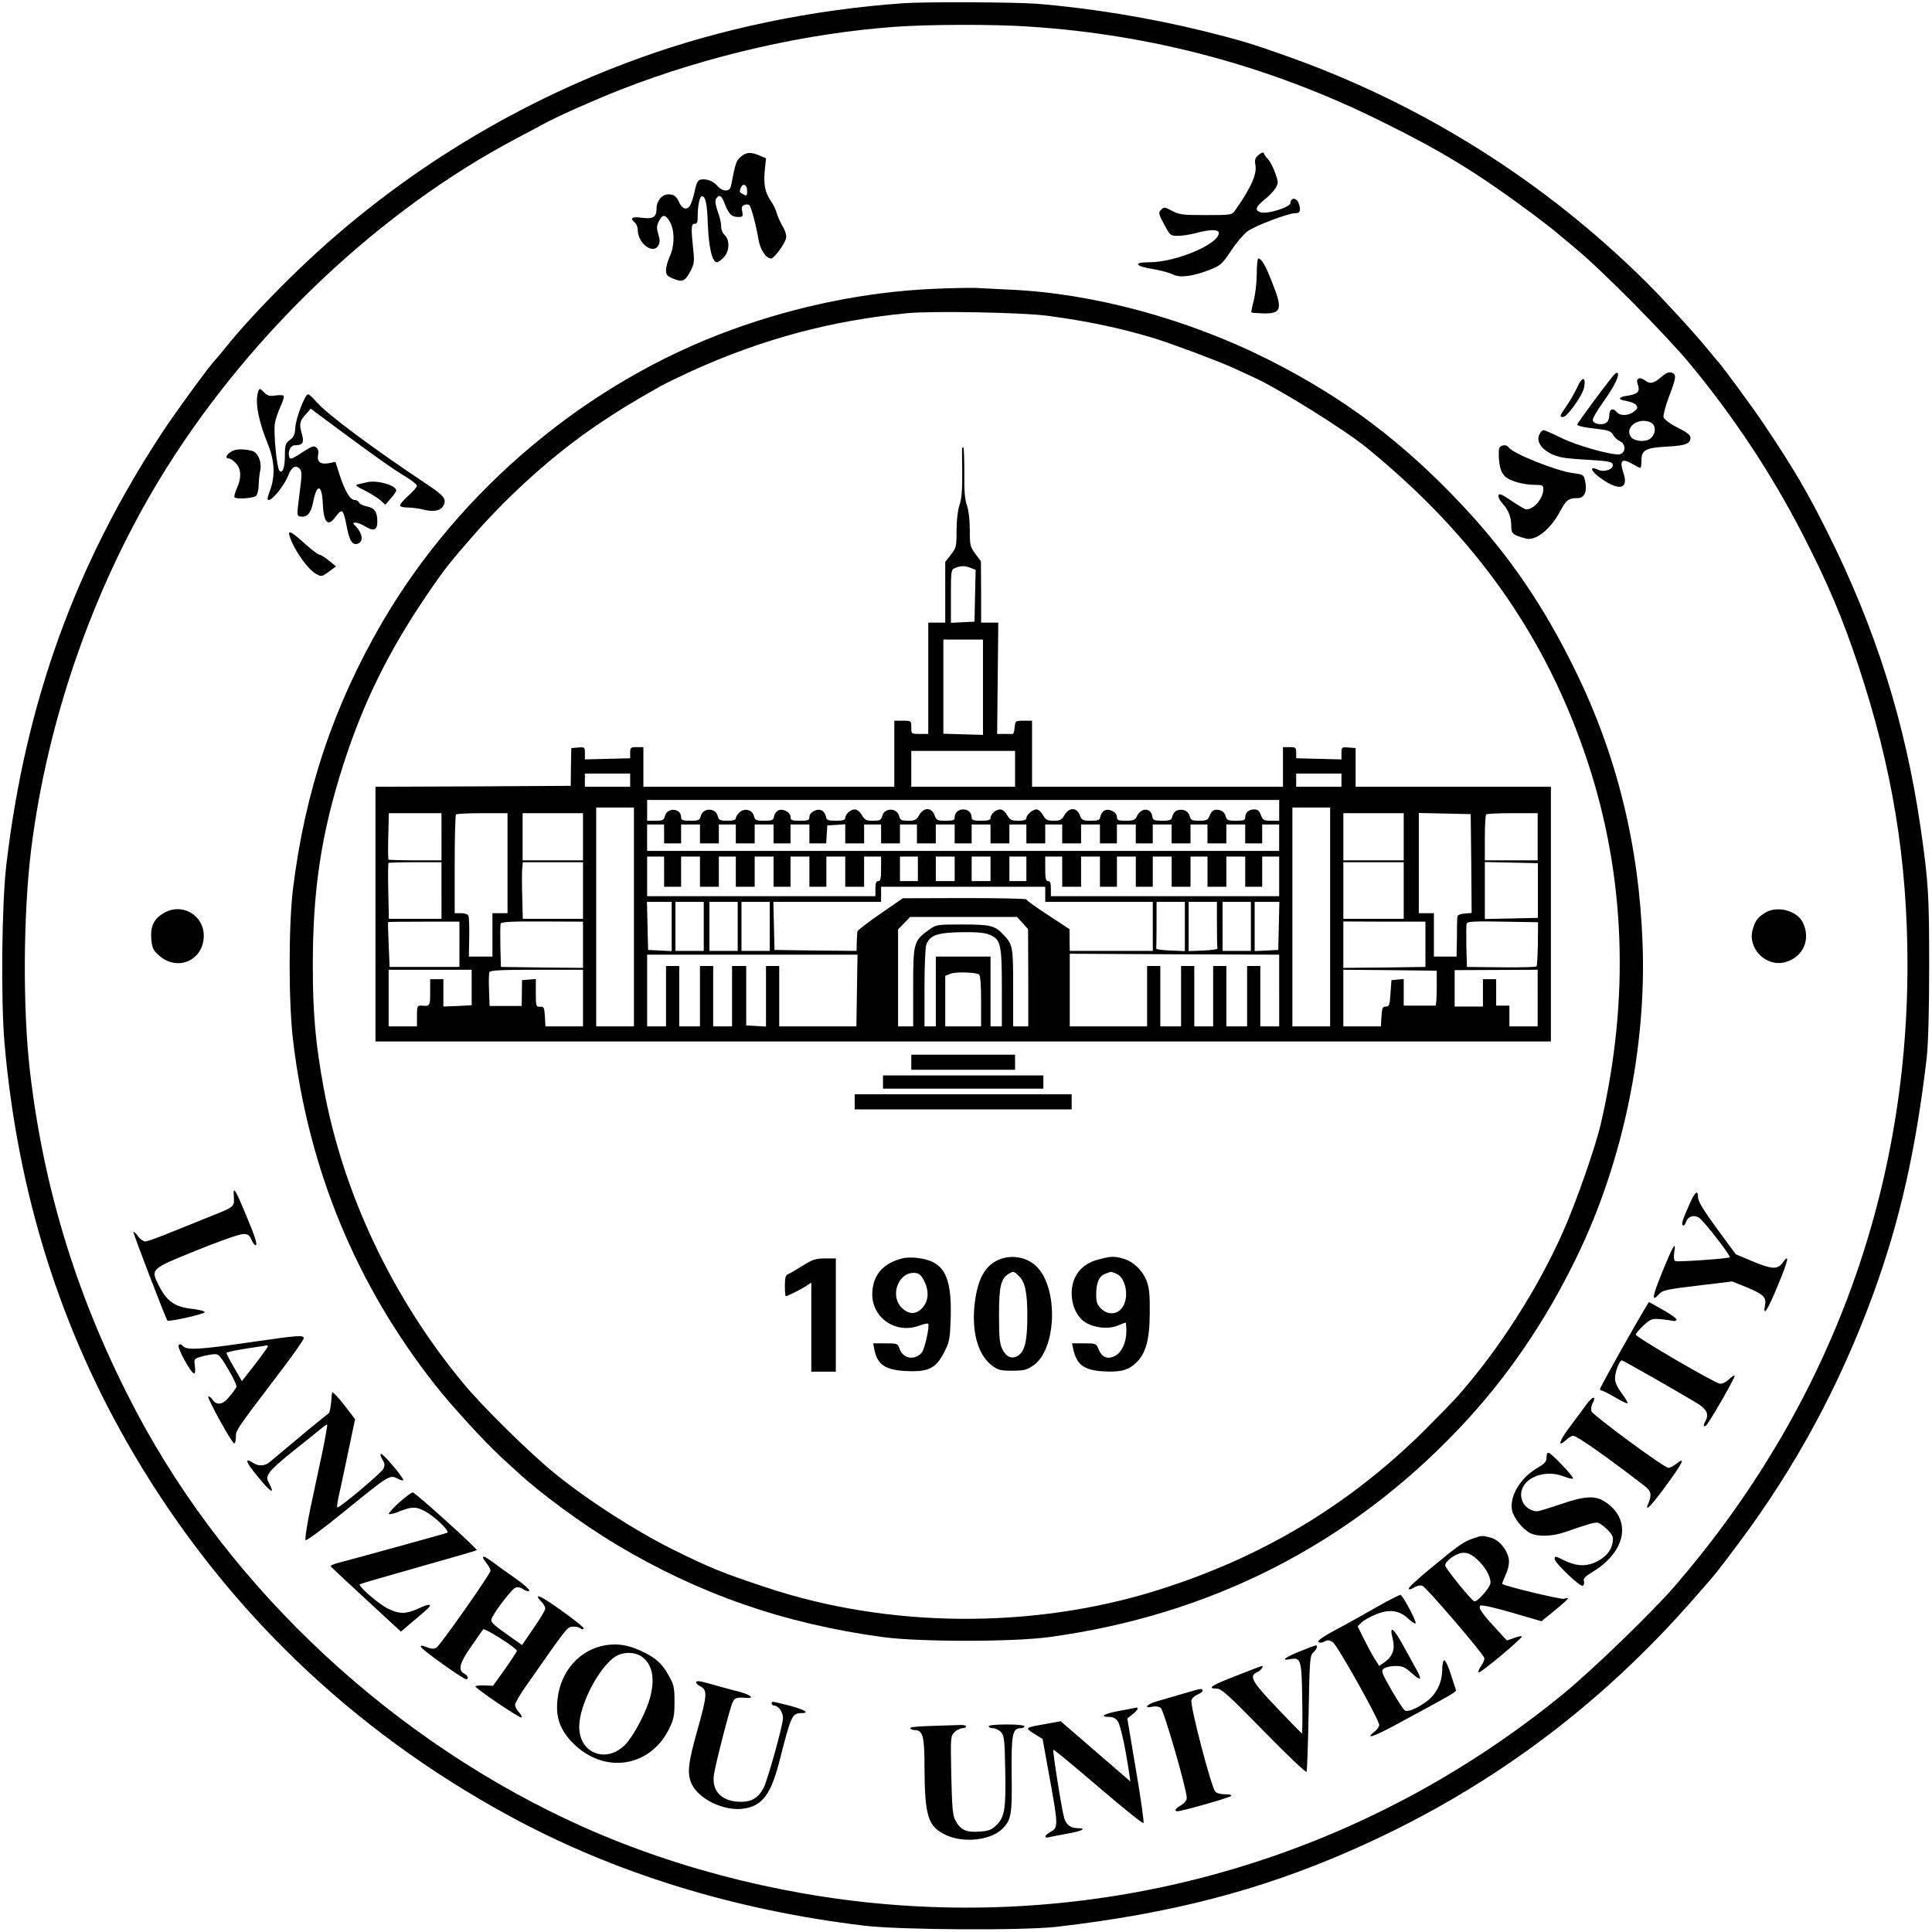 <?xml version="1.0" standalone="no"?>
<!DOCTYPE svg PUBLIC "-//W3C//DTD SVG 20010904//EN"
 "http://www.w3.org/TR/2001/REC-SVG-20010904/DTD/svg10.dtd">
<svg version="1.0" xmlns="http://www.w3.org/2000/svg"
 width="1024pt" height="1024pt" viewBox="0 0 1024 1024"
 preserveAspectRatio="xMidYMid meet">

<g transform="translate(0,1024) scale(0.1,-0.1)"
fill="#000000" stroke="none">
<path d="M4790 10223 c-479 -33 -971 -135 -1398 -290 -695 -250 -1331 -650
-1853 -1164 -156 -154 -265 -273 -354 -384 -22 -27 -43 -52 -46 -55 -21 -18
-211 -278 -281 -385 -459 -699 -723 -1430 -824 -2285 -25 -211 -30 -721 -10
-950 70 -797 296 -1515 684 -2175 480 -815 1151 -1462 1988 -1918 560 -305
1195 -501 1889 -584 189 -22 845 -26 1020 -5 601 70 1067 191 1544 399 716
312 1322 757 1841 1354 108 122 111 127 227 282 302 404 535 836 712 1320 140
384 226 761 283 1252 8 71 13 243 13 485 0 379 -4 444 -45 730 -81 558 -237
1054 -492 1565 -107 215 -179 337 -331 565 -62 94 -241 337 -257 350 -3 3 -27
32 -54 65 -56 70 -234 264 -321 350 -540 536 -1191 945 -1906 1198 -180 64
-245 84 -434 131 -288 71 -604 123 -889 146 -116 9 -592 11 -706 3z m665 -124
c652 -42 1276 -210 1860 -499 333 -164 513 -275 815 -499 41 -31 86 -66 100
-77 14 -12 68 -57 120 -100 134 -110 475 -454 604 -609 232 -279 438 -590 601
-908 134 -261 210 -441 295 -696 180 -542 260 -1031 260 -1586 0 -1222 -424
-2353 -1231 -3289 -119 -138 -443 -452 -597 -577 -981 -801 -2213 -1199 -3473
-1120 -592 37 -1190 183 -1714 416 -1001 447 -1868 1251 -2371 2200 -306 579
-490 1164 -565 1805 -39 332 -36 835 6 1177 88 706 344 1428 718 2023 455 725
1136 1367 1852 1745 61 32 128 68 150 80 75 41 270 127 405 180 460 180 981
299 1455 333 174 13 526 14 710 1z"/>
<path d="M6671 9419 c-19 -16 -22 -25 -17 -54 9 -48 -24 -122 -109 -242 -15
-22 -22 -23 -153 -23 -123 0 -141 2 -179 22 -39 21 -44 22 -59 6 -15 -15 -14
-21 16 -77 32 -60 34 -61 74 -61 23 0 66 7 96 15 74 20 120 20 120 0 0 -59
-228 -155 -368 -155 -88 0 -77 -21 19 -36 41 -7 88 -20 106 -29 38 -19 106
-10 200 27 52 21 62 30 108 99 27 42 67 88 87 103 41 30 216 96 253 96 19 0
25 5 25 23 0 13 -6 31 -13 42 -15 19 -37 13 -37 -10 0 -23 -122 -62 -160 -50
-31 10 -24 30 21 66 23 18 49 45 59 61 16 27 16 31 0 78 -10 28 -26 61 -37 73
-11 12 -22 27 -24 34 -3 8 -12 5 -28 -8z"/>
<path d="M3927 9410 c-24 -19 -29 -33 -53 -157 -6 -31 -44 -30 -72 2 -23 26
-58 39 -89 33 -12 -2 -21 -17 -27 -43 -4 -22 -13 -56 -20 -75 -15 -45 -45 -47
-65 -5 -17 36 -28 45 -58 45 -34 0 -63 -34 -63 -74 0 -47 -18 -58 -79 -50 -52
7 -65 -2 -36 -26 8 -7 15 -23 15 -37 0 -73 82 -135 110 -83 8 14 8 31 -1 59
-9 30 -9 44 2 66 20 40 34 41 58 2 27 -45 28 -126 1 -186 -11 -24 -20 -56 -20
-73 0 -24 6 -32 36 -44 50 -21 64 -16 92 36 21 40 23 53 17 110 -13 121 -12
145 7 144 13 -1 16 8 16 42 0 55 11 104 22 104 20 0 28 -40 32 -155 5 -119 23
-195 48 -195 6 0 22 11 35 25 32 31 34 93 6 119 -11 10 -19 30 -19 46 1 15 -7
51 -18 79 -12 36 -15 57 -9 67 17 26 29 19 45 -23 21 -56 38 -73 71 -73 26 0
28 2 23 29 -5 21 -2 30 12 35 9 4 21 3 26 -2 10 -10 36 -108 48 -181 9 -54 40
-101 67 -101 16 0 71 75 79 107 4 14 -3 38 -19 65 -13 24 -27 55 -31 70 -3 15
-17 44 -31 64 -31 45 -39 90 -31 166 l6 59 -35 15 c-46 19 -68 18 -98 -6z m33
-180 c0 -28 -2 -30 -20 -20 -22 12 -22 12 -14 34 11 28 34 18 34 -14z"/>
<path d="M6661 8788 c0 -46 -8 -110 -16 -142 -9 -32 -14 -60 -12 -62 2 -2 29
-4 60 -5 99 -3 107 21 50 163 -34 89 -57 128 -74 128 -4 0 -8 -37 -8 -82z"/>
<path d="M4945 8709 c-353 -16 -715 -89 -1065 -216 -764 -277 -1441 -844
-1854 -1551 -258 -444 -409 -894 -473 -1412 -24 -199 -24 -608 1 -810 82 -680
334 -1289 752 -1820 86 -110 264 -304 349 -382 28 -25 65 -60 84 -77 126 -117
343 -276 527 -387 440 -263 890 -420 1414 -491 193 -26 687 -26 880 0 854 116
1587 489 2170 1102 254 267 461 569 630 919 241 498 367 1101 346 1656 -19
519 -136 996 -356 1445 -165 339 -351 611 -593 870 -317 339 -631 576 -1036
780 -428 215 -928 351 -1371 370 -63 3 -144 7 -180 9 -36 1 -137 -1 -225 -5z
m610 -143 c215 -29 379 -64 560 -118 91 -28 332 -118 415 -155 36 -17 88 -40
115 -53 133 -60 484 -279 600 -374 578 -472 951 -1002 1169 -1661 201 -607
225 -1255 71 -1920 -28 -122 -131 -417 -199 -570 -134 -304 -341 -627 -560
-875 -22 -25 -101 -106 -175 -180 -404 -401 -871 -680 -1431 -853 -654 -202
-1411 -196 -2055 18 -231 76 -307 107 -504 205 -199 100 -447 259 -621 401
-132 107 -384 355 -486 479 -375 453 -636 1005 -738 1561 -43 232 -58 397 -58
644 -1 404 44 705 161 1070 106 330 238 598 439 895 100 147 124 177 258 330
196 222 425 426 651 579 114 77 172 112 335 205 26 14 100 50 165 80 376 170
739 267 1141 306 131 13 618 4 747 -14z"/>
<path d="M5099 7864 c0 -5 0 -65 1 -134 1 -89 -4 -137 -15 -169 -9 -27 -15
-78 -15 -133 0 -85 -2 -92 -30 -128 l-30 -38 0 -161 0 -161 -45 0 -45 0 0
-295 0 -295 -45 0 c-45 0 -45 0 -45 35 0 35 0 35 -45 35 l-45 0 0 -175 0 -175
-665 0 -665 0 0 105 0 105 -35 0 c-32 0 -35 -2 -35 -29 l0 -30 -120 -3 -120
-3 0 33 c0 32 -1 33 -36 30 l-36 -3 -2 -100 -1 -100 -517 -3 -518 -2 0 -675 0
-675 3115 0 3115 0 0 675 0 675 -518 0 -517 0 0 103 0 102 -37 3 c-37 3 -38 2
-38 -30 l0 -33 -120 3 -120 3 0 30 c0 27 -3 29 -35 29 l-35 0 0 -105 0 -105
-665 0 -665 0 0 175 0 175 -44 0 c-44 0 -45 -1 -48 -35 -2 -20 -6 -35 -10 -35
-5 0 -25 0 -45 0 l-38 0 3 295 3 295 -46 0 -45 0 0 163 -1 162 -29 39 c-28 37
-30 46 -30 127 0 52 -6 104 -15 130 -12 32 -15 79 -14 172 0 71 -2 131 -5 134
-3 4 -6 2 -7 -3z m46 -634 l26 -10 -3 -137 -3 -138 -62 -3 -63 -3 0 141 c0
137 1 141 23 150 30 12 51 12 82 0z m65 -632 l0 -253 -105 3 -105 3 0 250 0
249 105 0 105 0 0 -252z m170 -433 l0 -95 -275 0 -275 0 0 95 0 95 275 0 275
0 0 -95z m-2040 -60 l0 -35 -120 0 -120 0 0 35 0 35 120 0 120 0 0 -35z m3770
0 l0 -35 -120 0 -120 0 0 35 0 35 120 0 120 0 0 -35z m-330 -160 l0 -55 -43 0
c-38 0 -44 3 -54 30 -8 22 -18 30 -35 30 -29 0 -48 -17 -48 -42 0 -15 -8 -18
-49 -18 -44 0 -49 3 -55 25 -4 15 -16 27 -31 31 -29 7 -43 -1 -55 -32 -8 -20
-16 -24 -54 -24 -38 0 -45 3 -50 24 -7 27 -35 41 -66 31 -11 -3 -23 -17 -26
-31 -5 -21 -12 -24 -54 -24 -42 0 -49 3 -52 21 -7 50 -61 50 -83 1 -8 -18 -18
-22 -57 -22 -42 0 -48 3 -48 20 0 27 -45 48 -68 33 -9 -5 -18 -20 -20 -32 -3
-18 -10 -21 -51 -21 -43 0 -48 3 -58 30 -16 42 -57 42 -81 0 -14 -25 -23 -30
-57 -30 -34 0 -43 5 -57 30 -9 17 -25 30 -34 30 -21 0 -54 -28 -54 -47 0 -9
-14 -13 -42 -13 -37 0 -45 4 -60 30 -10 17 -25 30 -37 30 -23 0 -51 -25 -51
-46 0 -10 -13 -14 -50 -14 -41 0 -50 3 -50 18 0 24 -19 42 -45 42 -26 0 -45
-18 -45 -42 0 -15 -8 -18 -48 -18 -44 0 -49 2 -59 30 -16 42 -57 42 -81 0 -15
-26 -23 -30 -58 -30 -36 0 -43 3 -48 24 -11 46 -79 46 -90 1 -6 -22 -12 -25
-49 -25 -36 0 -44 4 -59 30 -10 17 -25 30 -37 30 -23 0 -51 -25 -51 -46 0 -10
-13 -14 -49 -14 -43 0 -50 3 -53 21 -2 12 -11 27 -20 32 -23 15 -68 -6 -68
-33 0 -17 -6 -20 -50 -20 -44 0 -50 3 -50 20 0 27 -45 48 -68 33 -9 -5 -18
-20 -20 -32 -3 -18 -10 -21 -52 -21 -43 0 -49 3 -54 25 -8 33 -50 44 -76 20
-11 -10 -20 -24 -20 -32 0 -9 -14 -13 -45 -13 -39 0 -45 3 -51 25 -11 45 -79
45 -90 -1 -5 -21 -12 -24 -55 -24 -41 0 -49 3 -49 19 0 48 -74 53 -86 6 -5
-22 -12 -25 -50 -25 l-44 0 0 55 0 55 1675 0 1675 0 0 -55z m-3420 -565 l0
-580 -100 0 -100 0 0 580 0 580 100 0 100 0 0 -580z m3690 0 l0 -580 -100 0
-100 0 0 580 0 580 100 0 100 0 0 -580z m-4710 425 l0 -125 -138 0 c-76 0
-141 2 -143 4 -2 2 -3 59 -1 125 l3 121 140 0 139 0 0 -125z m350 -140 l0
-265 -40 0 -40 0 0 -115 0 -115 -62 0 -63 0 2 101 c1 55 -1 107 -4 115 -3 8
-19 14 -39 14 l-34 0 0 258 c0 142 3 262 7 265 3 4 66 7 140 7 l133 0 0 -265z
m400 140 l0 -125 -160 0 -160 0 0 125 0 125 160 0 160 0 0 -125z m4350 0 l0
-125 -160 0 -160 0 0 125 0 125 160 0 160 0 0 -125z m358 -142 l2 -262 -37 -3
c-25 -2 -38 -8 -39 -18 -1 -8 -2 -59 -2 -112 l-2 -98 -60 0 -60 0 0 115 0 115
-40 0 -40 0 0 265 0 266 138 -3 137 -3 3 -262z m352 142 l0 -125 -140 0 -140
0 0 118 c0 65 3 122 7 125 3 4 66 7 140 7 l133 0 0 -125z m-4630 15 l0 -50 45
0 45 0 0 50 0 50 50 0 50 0 0 -50 0 -50 50 0 50 0 0 50 0 50 45 0 45 0 0 -50
0 -50 50 0 50 0 0 50 0 50 50 0 50 0 0 -50 0 -50 45 0 45 0 0 50 0 50 50 0 50
0 0 -50 0 -50 44 0 45 0 3 48 3 47 48 3 47 3 0 -50 0 -51 50 0 50 0 0 50 0 50
45 0 45 0 0 -50 0 -50 50 0 50 0 0 50 0 50 45 0 45 0 0 -50 0 -50 50 0 50 0 0
50 0 50 50 0 50 0 0 -50 0 -50 45 0 45 0 0 50 0 50 50 0 50 0 0 -50 0 -50 50
0 50 0 0 50 0 50 45 0 45 0 0 -50 0 -50 50 0 50 0 0 50 0 50 45 0 45 0 0 -50
0 -50 50 0 50 0 0 50 0 50 50 0 50 0 0 -50 0 -50 45 0 45 0 0 50 0 50 50 0 50
0 0 -50 0 -50 45 0 45 0 0 50 0 50 50 0 50 0 0 -50 0 -50 50 0 50 0 0 50 0 50
45 0 45 0 0 -50 0 -50 50 0 50 0 0 50 0 50 50 0 50 0 0 -50 0 -50 45 0 45 0 0
50 0 50 45 0 45 0 0 -70 0 -70 -1675 0 -1675 0 0 70 0 70 45 0 45 0 0 -50z m0
-200 l0 -80 45 0 45 0 0 80 0 80 50 0 50 0 0 -80 0 -80 50 0 50 0 0 80 0 80
45 0 45 0 0 -80 0 -80 50 0 50 0 0 80 0 80 50 0 50 0 0 -80 0 -80 45 0 45 0 0
80 0 80 50 0 50 0 0 -80 0 -80 45 0 45 0 0 80 0 80 50 0 50 0 0 -80 0 -80 50
0 50 0 0 80 0 80 45 0 45 0 0 -65 c0 -51 -3 -65 -15 -65 -11 0 -15 -11 -15
-40 l0 -40 -605 0 -605 0 0 105 0 105 45 0 45 0 0 -80z m1345 15 l0 -65 -47 0
-48 0 0 65 0 65 48 0 47 0 0 -65z m195 0 l0 -65 -50 0 -50 0 0 65 0 65 50 0
50 0 0 -65z m190 0 l0 -65 -50 0 -50 0 0 65 0 65 50 0 50 0 0 -65z m190 0 l0
-65 -45 0 -45 0 0 65 0 65 45 0 45 0 0 -65z m190 -15 l0 -80 50 0 50 0 0 80 0
80 50 0 50 0 0 -80 0 -80 45 0 45 0 0 80 0 80 50 0 50 0 0 -80 0 -80 45 0 45
0 0 80 0 80 50 0 50 0 0 -80 0 -80 50 0 50 0 0 80 0 80 45 0 45 0 0 -80 0 -80
50 0 50 0 0 80 0 80 50 0 50 0 0 -80 0 -80 45 0 45 0 0 80 0 80 45 0 45 0 0
-105 0 -105 -605 0 -605 0 0 40 c0 29 -4 40 -15 40 -12 0 -15 14 -15 65 l0 65
45 0 45 0 0 -80z m-3290 -100 l0 -150 -139 0 -140 0 -3 146 c-2 80 -1 148 1
150 2 2 67 4 143 4 l138 0 0 -150z m750 0 l0 -150 -159 0 -160 0 -3 118 c-2
64 -2 132 0 150 l3 32 160 0 159 0 0 -150z m4350 0 l0 -150 -160 0 -160 0 0
150 0 150 160 0 160 0 0 -150z m711 0 l0 -145 -140 -3 -141 -3 0 151 0 151
141 -3 140 -3 0 -145z m-2611 -20 l0 -40 285 0 285 0 0 -130 0 -130 -220 0
-220 0 -1 58 0 57 -114 75 c-63 41 -115 78 -115 83 0 4 -147 7 -327 7 l-328
-1 -120 -83 c-66 -45 -121 -88 -121 -94 -1 -7 -2 -32 -3 -57 l-1 -45 -217 2
-218 3 -3 128 -3 127 286 0 285 0 0 40 0 40 435 0 435 0 0 -40z m-1980 -170
l0 -131 -62 3 -63 3 -3 128 -3 127 66 0 65 0 0 -130z m170 0 l0 -130 -75 0
-75 0 0 130 0 130 75 0 75 0 0 -130z m180 0 l0 -130 -75 0 -75 0 0 130 0 130
75 0 75 0 0 -130z m170 0 l0 -130 -75 0 -75 0 0 130 0 130 75 0 75 0 0 -130z
m2200 0 l0 -131 -77 3 c-43 2 -77 6 -75 11 1 4 2 61 2 127 l0 120 75 0 75 0 0
-130z m170 10 c0 -66 1 -123 3 -127 1 -5 -33 -9 -75 -11 l-78 -3 0 131 0 130
75 0 75 0 0 -120z m180 -10 l0 -130 -75 0 -75 0 0 130 0 130 75 0 75 0 0 -130z
m148 3 l-3 -128 -62 -3 -63 -3 0 131 0 130 65 0 66 0 -3 -127z m-1358 15 l29
-33 1 -257 0 -258 -40 0 -40 0 0 206 c0 216 -2 227 -49 277 -47 51 -68 57
-219 57 -139 0 -139 0 -181 -30 -78 -57 -81 -67 -81 -302 l0 -208 -40 0 -40 0
0 257 0 257 32 33 32 33 283 0 283 0 30 -32z m-2985 -113 l0 -120 -185 0 -185
0 -5 118 c-3 65 -4 119 -3 120 1 1 86 2 190 2 l188 0 0 -120z m655 -3 l0 -122
-217 2 -218 3 -3 109 c-1 61 -1 115 2 121 3 9 63 12 220 11 l216 -1 0 -123z
m4465 3 l0 -120 -217 -3 -218 -2 0 123 0 123 218 -1 217 0 0 -120z m596 4 c-1
-62 -4 -116 -7 -121 -3 -4 -87 -6 -187 -5 l-182 2 -3 109 c-1 61 -1 115 2 122
4 10 49 12 192 9 l186 -3 -1 -113z m-2907 47 c60 -25 66 -49 66 -281 l0 -205
-30 0 -30 0 0 185 0 185 -145 0 -145 0 0 -185 0 -185 -30 0 -30 0 0 204 c0
113 4 216 10 230 18 49 59 63 185 65 81 1 124 -2 149 -13z m1536 -296 l0 -190
-50 0 -50 0 0 160 0 160 -35 0 -35 0 0 -160 0 -160 -55 0 -55 0 0 160 0 160
-35 0 -35 0 0 -160 0 -160 -50 0 -50 0 0 160 0 160 -35 0 -35 0 0 -160 0 -160
-55 0 -55 0 0 160 0 160 -35 0 -35 0 0 -160 0 -160 -205 0 -205 0 0 193 0 192
555 -3 555 -2 0 -190z m-2238 0 l-3 -190 -204 0 -205 0 0 160 0 160 -35 0 -35
0 0 -161 0 -160 -52 3 -53 3 0 158 0 157 -37 0 -38 0 0 -160 0 -160 -50 0 -50
0 0 160 0 160 -35 0 -35 0 0 -160 0 -160 -55 0 -55 0 0 160 0 160 -35 0 -35 0
0 -160 0 -160 -50 0 -50 0 0 190 0 190 558 0 557 0 -3 -190z m-2042 16 l0 -94
-75 -4 -75 -3 0 73 0 72 -35 0 -35 0 0 -70 c0 -73 -1 -74 -47 -70 -21 1 -23
-3 -23 -54 l0 -56 -75 0 -75 0 0 150 0 150 220 0 220 0 0 -94z m590 -56 l0
-150 -99 0 -100 0 -3 53 c-3 47 -5 52 -25 51 -22 -1 -23 3 -23 73 l0 74 -36
-3 -37 -3 -1 -68 -1 -69 -85 0 -85 0 -3 83 c-2 45 -1 88 2 96 4 10 55 13 251
13 l245 0 0 -150z m4525 53 c0 -51 -3 -93 -7 -93 -5 0 -44 0 -88 0 l-80 0 0
71 0 70 -32 -3 -33 -3 -5 -70 c-4 -62 -7 -70 -25 -70 -17 0 -20 -8 -23 -52
l-3 -53 -100 0 -99 0 0 150 0 150 248 -2 247 -3 0 -92z m535 -53 l0 -150 -75
0 -75 0 0 55 0 55 -35 0 -35 0 0 70 0 70 -35 0 -35 0 0 -72 0 -73 -75 0 -75 0
0 97 0 96 220 1 220 1 0 -150z m-2961 125 c7 -4 11 -56 11 -141 l0 -134 -95 0
-95 0 0 134 0 134 28 11 c28 11 132 8 151 -4z"/>
<path d="M4830 4610 l0 -40 275 0 275 0 0 40 0 40 -275 0 -275 0 0 -40z"/>
<path d="M4680 4505 l0 -35 425 0 425 0 0 35 0 35 -425 0 -425 0 0 -35z"/>
<path d="M4530 4400 l0 -40 575 0 575 0 0 40 0 40 -575 0 -575 0 0 -40z"/>
<path d="M4785 3571 c-100 -25 -153 -82 -161 -172 -13 -135 116 -232 246 -186
24 9 46 14 49 11 10 -10 -18 -136 -34 -154 -38 -42 -98 -32 -117 21 -10 28
-12 29 -75 29 l-65 0 6 -32 c16 -82 60 -111 175 -115 113 -5 152 15 196 101
28 55 30 69 34 183 6 224 -37 300 -179 316 -25 3 -58 2 -75 -2z m117 -128 c24
-54 18 -104 -17 -139 -33 -32 -70 -31 -106 5 -68 69 -11 200 79 183 17 -3 30
-18 44 -49z"/>
<path d="M5303 3567 c-78 -29 -119 -98 -136 -228 -19 -153 14 -278 90 -336 32
-25 45 -28 108 -28 62 0 77 4 112 28 123 85 134 407 18 523 -48 49 -126 65
-192 41z m94 -87 c36 -33 48 -87 48 -215 0 -131 -13 -187 -49 -210 -31 -21
-62 -8 -83 33 -15 31 -18 62 -18 182 0 152 10 194 52 219 24 14 26 14 50 -9z"/>
<path d="M5820 3564 c-90 -24 -140 -89 -140 -181 1 -65 29 -125 73 -152 49
-30 122 -37 171 -17 21 9 40 16 42 16 2 0 4 -21 4 -47 0 -59 -26 -114 -63
-131 -38 -18 -66 -6 -83 34 -14 34 -15 34 -78 34 l-64 0 7 -33 c18 -80 56
-108 152 -115 91 -6 133 3 174 39 57 50 78 122 79 269 1 99 -3 135 -17 172
-22 56 -72 103 -124 117 -48 14 -66 13 -133 -5z m95 -74 c48 -18 70 -112 40
-169 -24 -48 -81 -56 -120 -16 -20 19 -25 34 -25 74 0 63 16 98 49 110 14 5
27 10 28 10 1 1 13 -3 28 -9z"/>
<path d="M4255 3532 c-33 -21 -68 -41 -77 -45 -14 -5 -18 -18 -18 -62 0 -30 2
-55 5 -55 9 0 78 35 108 54 l27 18 0 -236 0 -236 65 0 65 0 0 300 0 300 -57 0
c-50 0 -67 -6 -118 -38z"/>
<path d="M8544 8241 c-53 -66 -184 -244 -184 -251 0 -8 37 -16 126 -26 40 -5
55 -12 64 -29 7 -13 23 -28 37 -34 32 -15 30 -64 -4 -69 -40 -6 -228 47 -310
88 -44 22 -86 40 -92 40 -6 0 -15 -9 -21 -21 -26 -48 32 -107 122 -124 20 -4
87 -10 149 -13 97 -6 114 -10 117 -24 5 -25 -44 -43 -77 -28 -51 23 -40 -8 18
-48 95 -67 145 -53 115 33 -21 64 -8 78 46 47 21 -12 41 -22 44 -22 4 0 6 18
6 40 0 55 23 67 137 73 96 5 123 15 123 48 0 13 -21 29 -69 53 -42 21 -70 43
-74 55 -2 11 10 59 29 108 39 103 41 119 14 128 -15 5 -31 -2 -56 -24 -38 -34
-59 -38 -87 -16 -28 20 -48 9 -37 -21 14 -37 2 -52 -46 -60 -58 -8 -64 -21
-15 -29 22 -4 46 -13 53 -22 10 -13 8 -18 -11 -34 -28 -23 -74 -25 -91 -4 -20
25 -40 18 -40 -14 0 -16 -6 -34 -14 -40 -20 -17 -70 -10 -74 11 -2 9 24 54 58
101 58 81 87 142 72 151 -4 2 -17 -8 -28 -23z m207 -241 c29 -16 25 -65 -6
-86 -31 -20 -90 -12 -104 15 -28 52 50 102 110 71z"/>
<path d="M8361 8190 c-13 -28 -38 -73 -57 -100 -39 -56 -40 -60 -19 -60 22 0
103 115 111 156 11 58 -10 60 -35 4z"/>
<path d="M1366 8155 c-14 -54 6 -152 55 -272 35 -87 38 -168 10 -243 -15 -39
-16 -50 -6 -50 20 0 82 78 101 126 18 48 40 62 62 40 12 -12 13 -28 2 -113
-18 -140 -18 -138 5 -141 34 -5 54 20 65 78 19 99 47 94 51 -10 4 -100 27
-125 67 -70 37 49 41 45 62 -62 14 -70 32 -93 62 -77 24 13 18 52 -14 87 -20
20 -20 22 -3 22 10 0 33 -9 52 -21 44 -27 63 -19 63 26 0 52 -15 73 -56 81
-20 4 -38 13 -41 20 -3 8 -13 14 -23 14 -24 0 -52 47 -80 133 l-22 69 -35 -7
c-44 -8 -64 7 -57 44 4 18 0 32 -10 40 -12 10 -25 6 -76 -28 -48 -32 -62 -37
-66 -26 -11 29 5 65 29 65 41 0 50 13 38 56 -16 58 -14 70 18 106 l28 32 141
-105 c222 -164 292 -213 360 -254 34 -21 62 -43 62 -50 0 -6 -20 -30 -45 -52
-25 -22 -45 -45 -45 -52 0 -6 17 -11 41 -11 22 0 60 -5 84 -11 54 -14 91 -6
105 21 18 33 4 52 -78 107 -298 198 -540 379 -596 444 -18 22 -37 39 -43 39
-17 0 -66 -130 -68 -178 -2 -36 -8 -49 -29 -64 -23 -18 -26 -26 -26 -81 0 -66
-12 -99 -29 -82 -14 14 -32 203 -24 251 3 21 17 61 29 88 13 27 21 53 18 58
-3 4 -22 5 -44 2 -30 -5 -42 -2 -59 15 -26 26 -27 26 -35 -4z"/>
<path d="M7946 7864 c-3 -8 -3 -40 0 -71 5 -41 14 -61 32 -79 28 -25 98 -44
162 -44 34 0 40 -3 40 -21 0 -50 -49 -109 -91 -109 -5 0 -40 20 -77 45 -53 36
-68 42 -70 29 -2 -9 8 -28 21 -42 32 -34 47 -72 47 -121 0 -40 8 -46 76 -65
53 -15 131 47 183 144 33 61 45 70 92 70 37 0 52 33 41 88 -8 36 -9 37 -63 44
-88 11 -324 105 -344 138 -10 16 -42 12 -49 -6z"/>
<path d="M1222 7844 c-25 -17 -29 -34 -9 -34 8 0 24 -11 37 -25 29 -31 31 -77
5 -134 -10 -23 -15 -44 -12 -47 11 -11 98 -5 113 7 8 6 15 32 15 58 1 25 4 60
8 76 10 47 -12 99 -46 106 -51 12 -88 9 -111 -7z"/>
<path d="M1945 7684 c-11 -3 -31 -7 -44 -10 -22 -5 -18 -9 35 -35 32 -17 69
-40 82 -52 l24 -22 29 33 c16 18 29 37 29 42 0 28 -102 57 -155 44z"/>
<path d="M1535 7398 c22 -71 98 -179 144 -202 24 -13 29 -12 64 14 l38 28 -38
31 c-21 17 -43 31 -50 31 -7 0 -42 27 -79 60 -71 64 -89 73 -79 38z"/>
<path d="M876 5405 c-61 -32 -82 -75 -73 -153 4 -38 12 -53 42 -78 98 -85 235
-23 235 107 0 106 -110 173 -204 124z"/>
<path d="M9355 5402 c-38 -24 -50 -39 -64 -84 -33 -101 67 -205 170 -178 97
26 139 123 93 213 -33 62 -135 88 -199 49z"/>
<path d="M1239 3925 c-1 -6 0 -24 1 -41 2 -39 -6 -44 -115 -87 -49 -20 -146
-59 -213 -86 -68 -28 -132 -51 -142 -51 -10 0 -27 12 -38 27 -11 16 -22 26
-25 23 -3 -4 170 -455 180 -469 6 -9 198 35 198 44 0 6 -28 13 -62 17 -96 10
-139 40 -182 126 -43 86 -44 86 199 184 118 48 229 87 247 87 26 1 34 -4 45
-29 7 -16 17 -30 22 -30 13 0 -1 43 -52 165 -45 108 -61 139 -63 120z"/>
<path d="M8957 3863 c-40 -90 -47 -112 -37 -118 5 -3 11 4 15 15 10 33 42 44
71 25 24 -15 170 -203 162 -209 -9 -7 -279 -26 -289 -20 -7 4 -9 21 -5 48 11
63 -6 36 -64 -107 -52 -127 -58 -160 -20 -120 23 26 33 28 233 52 l158 19 72
-29 c94 -39 110 -54 102 -96 -13 -69 14 -28 68 104 56 135 64 174 25 120 -27
-37 -57 -35 -162 9 l-86 36 -100 136 c-70 96 -100 145 -100 164 0 44 -15 33
-43 -29z"/>
<path d="M8726 3317 c-57 -93 -246 -431 -246 -440 0 -4 4 -7 9 -7 5 0 37 -16
71 -36 33 -20 63 -34 66 -31 3 3 -11 26 -30 52 -25 33 -36 57 -36 81 0 33 24
94 36 94 6 0 299 -167 397 -226 51 -31 66 -59 48 -92 -14 -26 -14 -35 -1 -30
12 4 160 261 154 267 -2 3 -17 -7 -32 -21 -15 -14 -35 -24 -46 -22 -31 5 -446
247 -446 260 0 6 19 28 41 49 39 35 45 37 93 33 28 -3 57 -7 65 -9 7 -2 15 1
17 6 2 6 -30 29 -71 52 l-75 42 -14 -22z"/>
<path d="M1320 3125 c-258 -38 -331 -42 -350 -20 -9 11 -17 12 -23 6 -11 -11
66 -151 82 -151 5 0 7 17 4 39 -5 37 -4 39 28 49 19 6 49 12 67 14 31 3 35 -1
82 -80 28 -46 47 -89 43 -95 -4 -7 -20 -29 -37 -49 -34 -44 -67 -49 -90 -16
-9 12 -18 19 -22 16 -7 -8 125 -248 137 -248 5 0 9 13 9 30 0 41 -5 33 254
374 58 77 106 146 106 153 0 18 -29 16 -290 -22z m100 -21 c0 -5 -71 -101
-116 -156 l-22 -28 -41 71 c-23 39 -41 74 -41 78 0 4 46 14 103 23 56 8 105
16 110 17 4 0 7 -2 7 -5z"/>
<path d="M1760 2859 c-1 -2 -3 -26 -5 -53 -3 -27 -8 -53 -12 -56 -5 -3 -46
-37 -93 -75 -47 -39 -87 -72 -90 -75 -3 -3 -30 -25 -60 -50 -30 -25 -61 -51
-68 -57 -24 -23 -61 -26 -88 -8 -49 32 -44 9 17 -65 74 -91 99 -107 65 -41
-13 25 -13 31 3 57 10 16 66 67 126 114 59 47 123 98 142 114 18 16 35 27 37
25 2 -2 -9 -65 -24 -139 -16 -74 -45 -209 -64 -300 -19 -91 -31 -169 -26 -173
4 -5 97 64 206 153 235 191 240 194 279 174 15 -8 30 -12 32 -10 8 8 -109 146
-118 140 -5 -3 -1 -16 8 -30 12 -19 14 -30 5 -49 -10 -21 -228 -205 -244 -205
-3 0 0 26 7 58 7 31 30 137 50 234 l37 176 -45 59 c-41 54 -76 91 -77 82z"/>
<path d="M8409 2797 c-19 -26 -60 -82 -92 -124 -55 -74 -63 -108 -15 -64 12
12 29 21 37 21 19 0 188 -119 379 -267 34 -26 38 -47 17 -95 -19 -47 19 -7 99
103 87 119 102 151 50 110 -15 -11 -33 -21 -41 -21 -22 0 -401 279 -408 300
-3 11 -1 29 5 40 24 44 2 42 -31 -3z"/>
<path d="M8199 2533 c-1 -5 -2 -17 -3 -28 0 -12 -17 -28 -42 -42 -93 -52 -154
-151 -140 -227 8 -41 55 -100 97 -122 39 -20 116 -18 185 6 109 38 149 50 168
50 10 0 34 -16 53 -35 31 -31 35 -40 30 -72 -8 -45 -39 -80 -95 -105 -50 -22
-102 -18 -164 13 -44 22 -48 23 -48 6 0 -20 136 -150 149 -142 7 4 9 15 6 25
-4 13 6 24 40 45 169 99 213 255 100 354 -67 58 -116 59 -271 6 -56 -19 -108
-35 -117 -35 -31 0 -66 23 -77 51 -42 101 94 183 220 133 23 -9 44 -14 47 -10
7 7 -116 136 -129 136 -4 0 -8 -3 -9 -7z"/>
<path d="M2115 2276 c-33 -30 -57 -57 -54 -60 4 -4 30 2 58 14 62 24 83 25
126 4 51 -24 143 -111 125 -118 -18 -7 -495 -138 -568 -157 -29 -7 -51 -16
-50 -20 3 -5 83 -80 322 -300 l51 -47 49 42 c27 22 63 53 80 68 44 37 28 43
-35 13 -68 -31 -102 -31 -165 0 -52 27 -159 121 -147 128 5 3 96 30 203 60
324 92 414 118 417 121 6 6 -327 306 -339 306 -7 0 -40 -25 -73 -54z"/>
<path d="M7808 2086 c-53 -19 -76 -35 -220 -154 -70 -57 -125 -108 -122 -113
3 -5 16 -2 29 7 14 9 33 13 44 9 18 -5 317 -353 328 -382 3 -7 -5 -26 -16 -42
-12 -16 -18 -32 -13 -35 9 -5 235 184 228 191 -2 3 -21 -1 -42 -9 l-37 -13
-60 65 c-74 81 -93 108 -81 120 5 5 74 -10 166 -37 l158 -46 70 57 c38 31 70
59 70 63 0 3 -10 3 -22 -1 -17 -4 -309 66 -326 79 -1 1 7 23 19 50 14 32 19
59 16 82 -9 50 -50 100 -95 113 -46 12 -48 12 -94 -4z m21 -111 c41 -37 71
-89 71 -123 0 -25 -73 -108 -87 -99 -23 15 -153 175 -153 190 0 25 61 67 97
67 24 0 44 -10 72 -35z"/>
<path d="M2560 1984 c0 -3 9 -17 20 -31 11 -14 20 -31 20 -38 0 -16 -268 -398
-287 -408 -14 -9 -30 -7 -65 8 -11 4 -18 3 -18 -3 0 -12 225 -172 240 -172 17
0 11 19 -10 30 -34 18 -24 56 37 143 31 45 60 86 64 91 8 9 179 -100 179 -114
0 -3 -28 -46 -63 -96 l-64 -89 -46 2 c-26 1 -47 -2 -47 -5 0 -12 235 -170 243
-165 5 3 -1 15 -12 27 -12 12 -21 30 -21 40 0 10 28 58 63 107 216 309 212
304 241 307 15 2 33 -2 41 -8 8 -7 15 -7 19 -1 5 8 -195 154 -231 168 -19 7
-16 -4 7 -27 11 -11 20 -27 20 -36 0 -8 -28 -55 -62 -104 l-61 -89 -57 40
c-111 79 -114 82 -100 109 25 47 102 145 120 154 13 6 27 4 44 -8 14 -9 27
-12 31 -7 3 6 -29 34 -70 63 -42 29 -96 68 -120 86 -44 32 -55 37 -55 26z"/>
<path d="M7300 1724 c-63 -36 -161 -91 -218 -121 -67 -36 -100 -59 -94 -65 6
-6 18 -6 32 2 17 9 26 8 44 -4 24 -15 246 -411 246 -439 0 -8 -11 -25 -25 -35
-54 -43 -5 -27 105 32 331 179 331 179 326 191 -2 6 -14 43 -27 83 -12 39 -28
72 -34 72 -6 0 -11 -22 -11 -53 -1 -67 -32 -128 -84 -166 -48 -35 -95 -55
-112 -48 -7 2 -39 51 -72 108 -55 96 -57 103 -40 116 10 7 37 13 61 13 35 0
50 -6 83 -36 22 -20 43 -34 46 -31 3 3 -5 25 -19 49 -13 23 -43 78 -66 120
-57 104 -79 119 -59 40 13 -52 0 -90 -42 -121 l-30 -21 -25 40 c-14 22 -39 69
-57 105 l-32 65 20 20 c11 12 46 31 78 44 70 29 124 21 172 -25 17 -16 33 -26
37 -23 7 7 -67 147 -80 151 -4 1 -60 -27 -123 -63z"/>
<path d="M3209 1520 c-136 -23 -238 -137 -254 -286 -11 -96 13 -163 83 -234
165 -165 408 -128 509 78 24 49 28 69 28 142 0 75 -3 91 -30 138 -35 65 -71
97 -150 133 -69 31 -121 39 -186 29z m193 -61 c56 -41 71 -114 43 -219 -17
-64 -75 -179 -118 -232 -97 -120 -257 -71 -257 80 0 117 106 319 195 374 41
24 100 23 137 -3z"/>
<path d="M6888 1487 c-78 -32 -102 -51 -50 -41 57 11 61 -2 64 -209 2 -103 1
-186 -2 -185 -3 2 -63 63 -133 137 -134 141 -149 168 -102 189 22 10 38 39 17
30 -5 -1 -65 -25 -135 -52 -127 -49 -152 -66 -98 -66 25 0 62 -34 249 -225
121 -124 223 -221 227 -216 3 6 8 147 11 313 5 282 7 304 25 320 19 16 26 39
12 37 -5 -1 -43 -15 -85 -32z"/>
<path d="M3690 1322 c0 -5 11 -15 25 -22 35 -19 33 -47 -20 -235 -48 -170 -53
-222 -31 -276 35 -83 174 -151 278 -135 101 15 146 78 193 266 57 224 64 240
111 240 48 0 22 17 -58 39 -46 12 -86 21 -90 21 -14 0 -8 -20 5 -20 23 0 47
-35 47 -66 0 -37 -81 -328 -103 -371 -27 -51 -63 -73 -119 -73 -102 0 -157 56
-144 144 9 59 84 351 98 381 11 26 22 30 71 26 51 -4 27 16 -40 34 -38 9 -98
26 -134 36 -73 21 -89 23 -89 11z"/>
<path d="M6270 1263 c-47 -14 -109 -32 -137 -40 -54 -15 -76 -40 -25 -29 16 4
34 1 44 -6 17 -13 138 -432 138 -477 0 -14 -11 -28 -30 -39 -30 -17 -39 -32
-19 -32 23 0 274 71 284 81 5 5 -6 9 -32 9 -22 0 -46 6 -52 14 -22 27 -135
459 -126 485 3 11 19 24 35 31 16 7 27 16 24 21 -6 11 0 12 -104 -18z"/>
<path d="M5933 1172 c-82 -15 -110 -32 -53 -32 20 0 34 -8 45 -24 14 -21 40
-139 60 -275 l6 -43 -184 159 -185 160 -78 -14 c-113 -20 -113 -20 -63 -52
l45 -28 37 -204 c46 -254 46 -265 7 -287 -35 -20 -40 -37 -7 -29 12 3 54 11
92 18 74 12 109 29 61 29 -40 0 -63 16 -75 52 -13 42 -63 359 -58 364 2 3 109
-86 238 -196 128 -110 236 -197 240 -193 3 5 -14 131 -40 281 l-46 274 28 22
c26 21 35 37 20 35 -5 -1 -45 -8 -90 -17z"/>
<path d="M4932 1092 c-69 -2 -110 -6 -107 -12 3 -6 15 -10 25 -10 41 0 50 -35
50 -190 1 -269 18 -322 116 -367 91 -42 231 -27 292 30 52 48 57 76 54 291 -2
214 4 246 48 246 11 0 20 5 20 10 0 6 -38 10 -95 10 -57 0 -95 -4 -95 -10 0
-5 11 -10 23 -10 13 0 32 -9 43 -21 17 -19 19 -41 22 -203 4 -204 -3 -248 -48
-291 -25 -24 -41 -30 -90 -33 -69 -5 -100 9 -127 61 -14 26 -17 69 -21 238 -4
200 -4 207 17 228 11 11 30 21 41 21 11 0 20 4 20 10 0 5 -17 9 -37 7 -21 -1
-89 -3 -151 -5z"/>
</g>
</svg>
